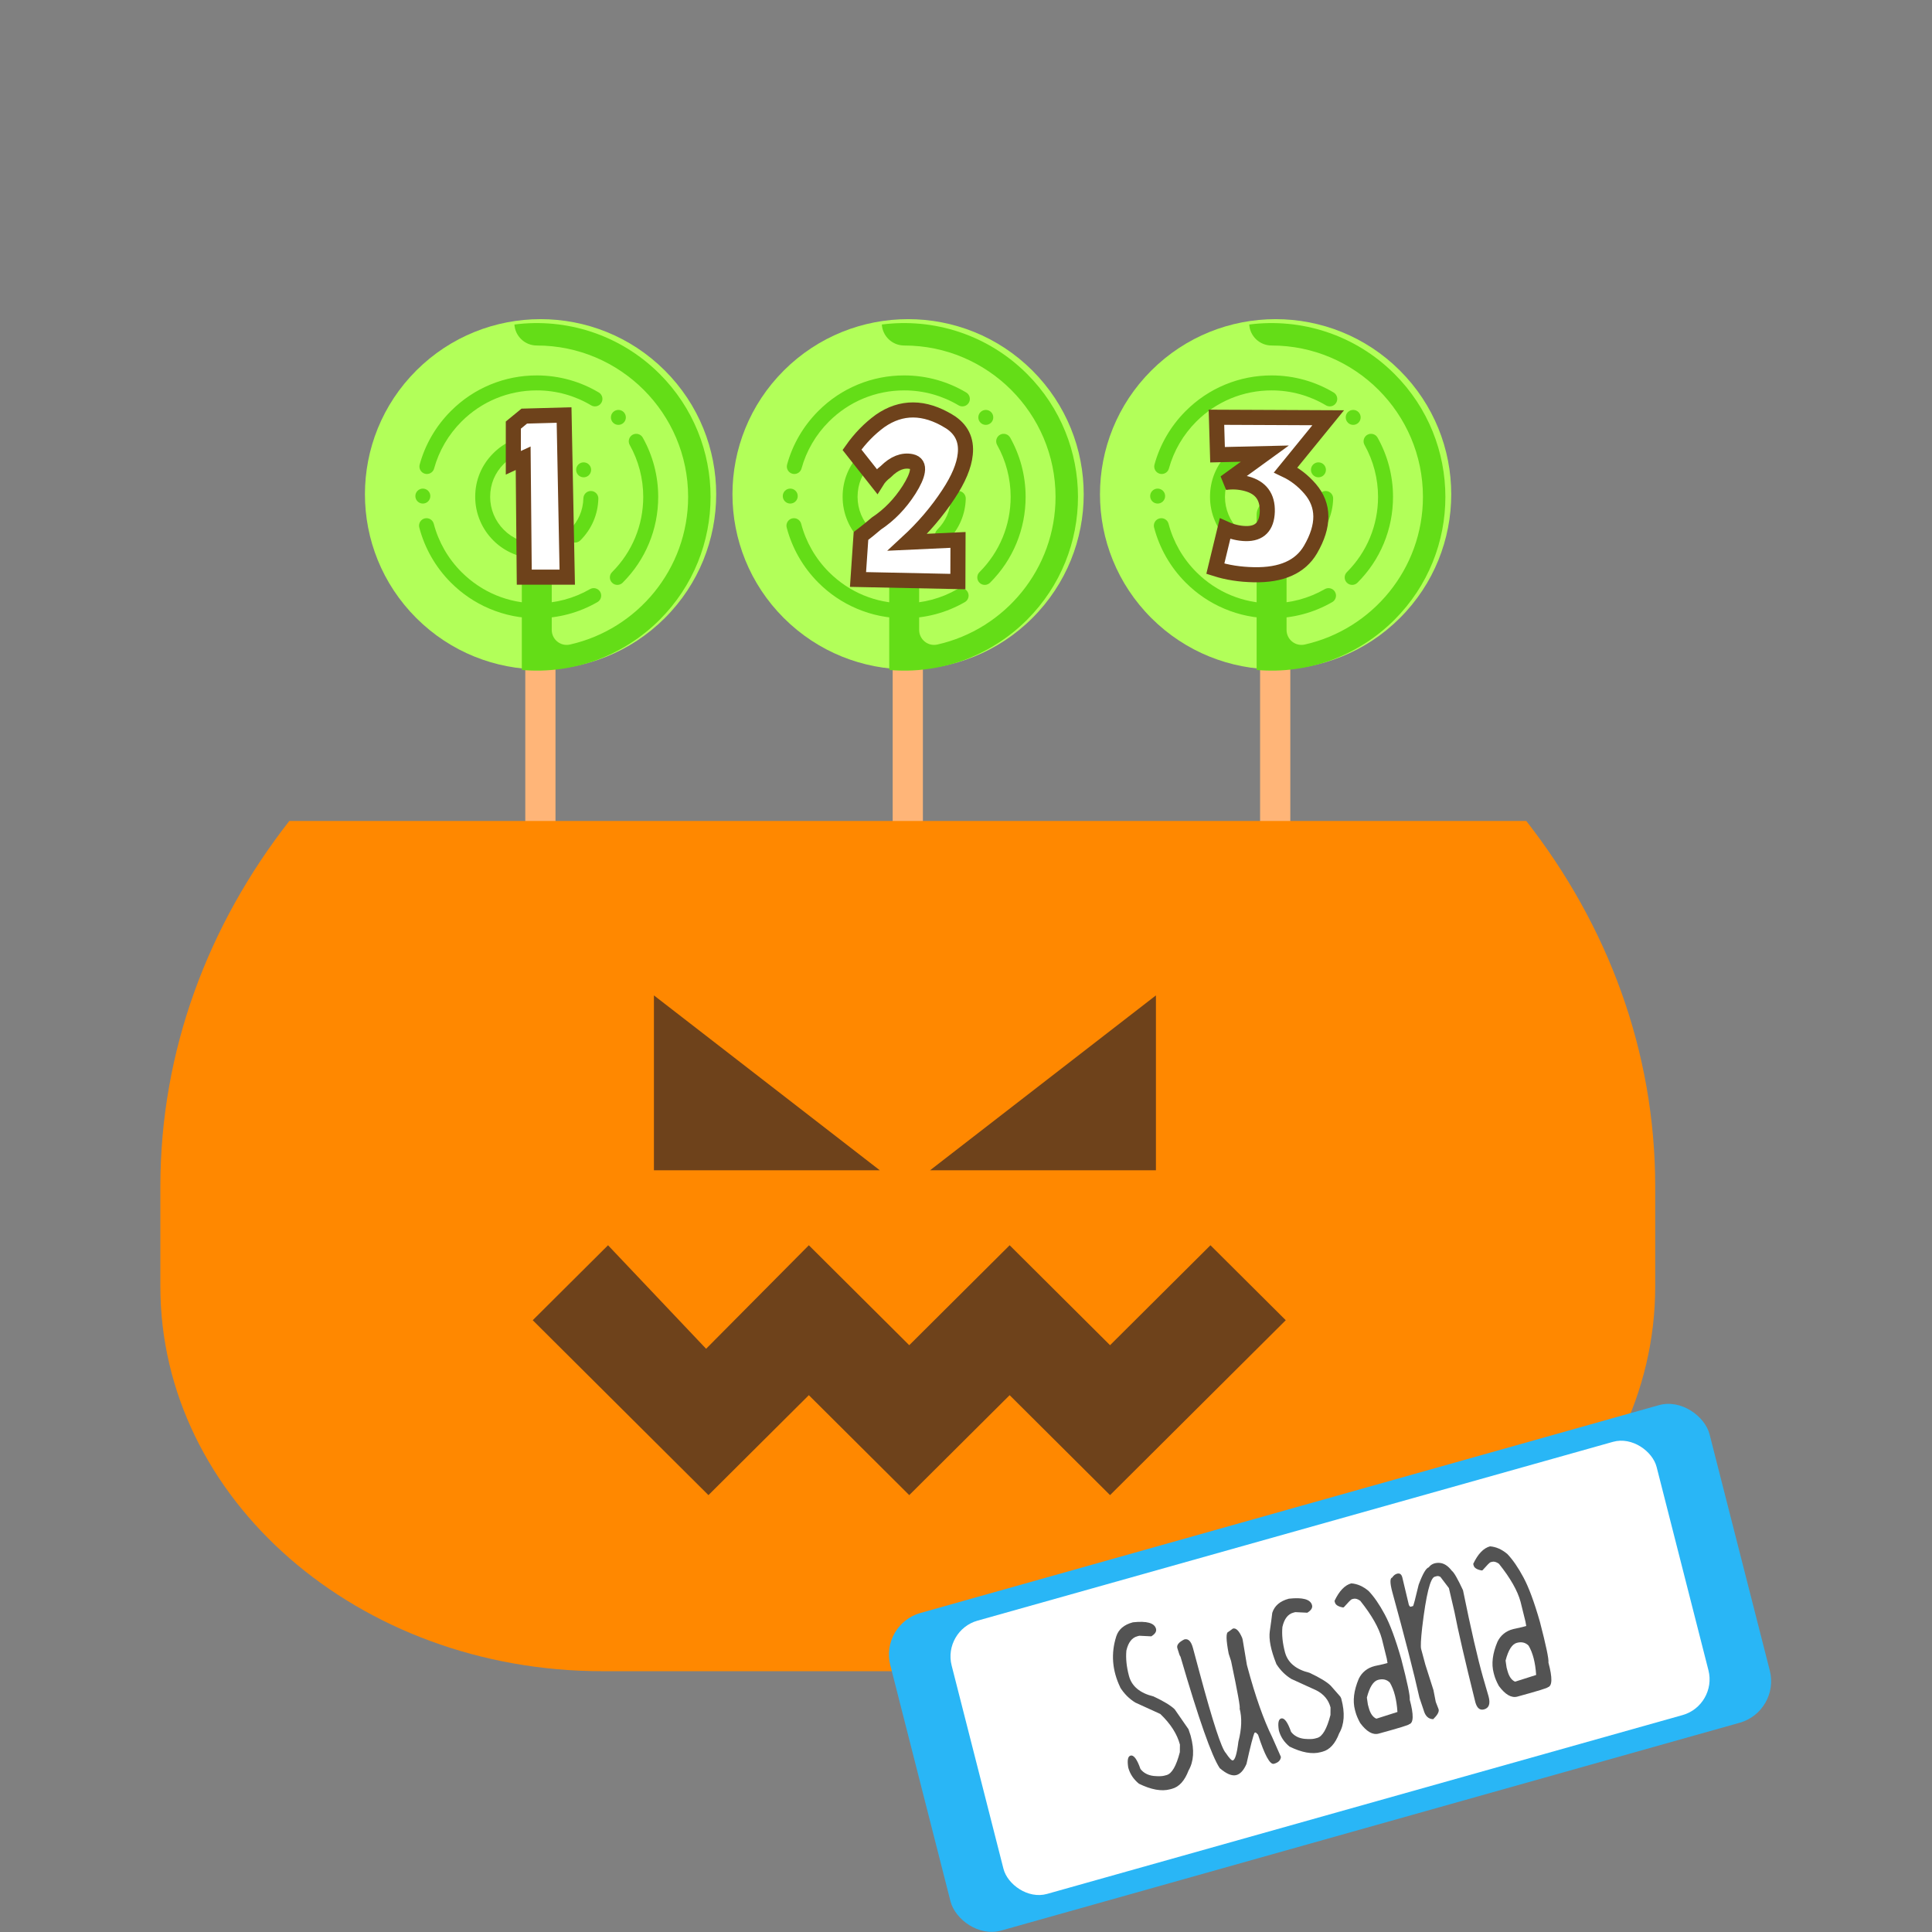 <?xml version="1.0" encoding="UTF-8"?>
<!-- Created with Inkscape (http://www.inkscape.org/) -->
<svg width="512" height="512.003" version="1.1" viewBox="0 0 135.467 135.468" xmlns="http://www.w3.org/2000/svg" xmlns:cc="http://creativecommons.org/ns#" xmlns:dc="http://purl.org/dc/elements/1.1/" xmlns:rdf="http://www.w3.org/1999/02/22-rdf-syntax-ns#">
 <rect x="0" y="0" width="135.467" height="135.468" fill="#808080" stroke="none"/>
 <g transform="translate(0,-153.934)">
  <path d="m36.831 219.401c0 0.584 0.474 1.058 1.06 1.058 0.293 0 0.558-0.118 0.749-0.31 0.192-0.191 0.31-0.456 0.31-0.748v-19.297h-2.119c5e-5 8.326 5e-5 18.825 5e-5 19.297z" fill="#ffb578" stroke-width=".069"/>
  <circle transform="matrix(.708 -.706 .708 .706 0 0)" cx="-106.796" cy="160.331" r="12.299" fill="#b2ff59" stroke-width=".069"/>
  <g transform="matrix(.048 -.048 .048 .048 13.062 196.115)" fill="#64dd17">
   <path d="m442.029 37.299c-8.009 9.104-7.69 22.974 1.004 31.668 60.953 60.953 60.953 160.131 0 221.084-52.652 52.652-133.823 59.817-194.243 21.508-8.324-5.278-9.536-16.96-2.567-23.929l83.75-83.75c5.883-5.883 6.425-15.468 0.825-21.622-5.979-6.57-16.159-6.751-22.368-0.541l-113.308 113.308c34.463 40.936 84.544 63.993 137.37 63.993 99.141 0 179.509-80.369 179.509-179.509-1e-3 -57.898-27.419-109.385-69.972-142.21z"/>
   <path d="m249.83 103.451c2.05 0 3.977-0.793 5.429-2.235 1.473-1.442 2.287-3.379 2.297-5.439 0.021-2.071-0.773-4.018-2.225-5.481-1.463-1.483-3.41-2.297-5.501-2.297-2.04 0-3.966 0.783-5.419 2.225-1.473 1.442-2.287 3.379-2.308 5.45-0.01 2.06 0.783 4.007 2.225 5.47 1.474 1.483 3.421 2.297 5.502 2.307z"/>
   <path d="m274.389 84.825c1.329 0 2.658-0.35 3.822-1.02 16.39-9.333 35.17-14.268 54.28-14.268 29.37 0.01 56.99 11.456 77.758 32.214 7.098 7.088 13.176 15.082 18.059 23.756l0.01 0.021c0.021 0.031 0.031 0.072 0.051 0.103 0.01 0 0.01 0.01 0.01 0.01 4.708 8.386 8.293 17.379 10.652 26.723 0.876 3.441 3.946 5.841 7.489 5.841 0.639 0 1.277-0.082 1.896-0.237 4.131-1.051 6.645-5.254 5.594-9.385-2.699-10.683-6.789-20.944-12.156-30.514-5.594-9.952-12.548-19.12-20.676-27.248-11.765-11.775-25.435-20.933-40.641-27.238-15.216-6.305-31.359-9.498-47.996-9.498h-0.062c-10.93 0-21.768 1.401-32.214 4.162-10.395 2.74-20.387 6.82-29.71 12.136-3.698 2.102-4.996 6.83-2.884 10.539 1.372 2.399 3.947 3.903 6.718 3.903z"/>
   <path d="m303.925 285.762c-18.481-4.945-35.49-14.793-49.191-28.495-20.727-20.727-32.152-48.346-32.162-77.758 0-9.797 1.298-19.543 3.853-28.969l0.021-0.062v-0.01c2.534-9.303 6.274-18.234 11.126-26.527 2.153-3.678 0.917-8.417-2.761-10.57-1.185-0.69-2.534-1.061-3.894-1.061-2.74 0-5.295 1.463-6.676 3.822-5.542 9.478-9.818 19.666-12.712 30.298-0.01 0.031-0.01 0.062-0.021 0.093-2.915 10.734-4.389 21.83-4.389 32.986 0 16.287 3.08 32.173 9.179 47.213 6.305 15.576 15.556 29.525 27.506 41.475 7.829 7.829 16.607 14.577 26.094 20.058 9.426 5.45 19.532 9.632 30.04 12.434 0.659 0.175 1.329 0.258 1.999 0.258 3.492 0 6.562-2.349 7.458-5.728 0.536-1.999 0.258-4.079-0.773-5.862-1.03-1.792-2.699-3.069-4.697-3.595z"/>
   <path d="m447.81 204.141c-0.69-0.196-1.391-0.288-2.102-0.288-3.441 0-6.5 2.318-7.428 5.635-5.068 17.987-14.762 34.511-28.031 47.78-20.768 20.758-48.388 32.203-77.758 32.214-4.265 0-7.726 3.461-7.726 7.726s3.461 7.726 7.726 7.726h0.051c16.637 0 32.791-3.194 47.996-9.498 15.206-6.305 28.876-15.473 40.641-27.238 7.685-7.685 14.33-16.318 19.759-25.652 5.264-9.055 9.375-18.77 12.218-28.876 0.556-1.988 0.309-4.069-0.701-5.872-1.009-1.803-2.657-3.101-4.645-3.657z"/>
   <path d="m455.66 175.687c-1.442-1.473-3.369-2.308-5.439-2.328-0.031 0-0.062-0.01-0.103-0.01-4.203 0-7.665 3.43-7.716 7.634-0.062 4.255 3.358 7.768 7.623 7.819h0.103c4.203 0 7.665-3.42 7.726-7.623 0.021-2.061-0.752-4.008-2.194-5.492z"/>
   <path d="m365.509 214.577c-9.199 8.654-20.305 13.063-33.017 13.094-4.265 0-7.726 3.461-7.726 7.726s3.461 7.726 7.726 7.726h0.144c8.159 0 16.05-1.494 23.457-4.45 7.407-2.946 14.144-7.273 20.027-12.867 3.101-2.936 3.235-7.829 0.309-10.92-1.473-1.566-3.472-2.421-5.614-2.421-1.989 0-3.874 0.752-5.306 2.112z"/>
   <path d="m388.43 186.525c-0.649-0.175-1.319-0.258-1.988-0.258-3.492 0-6.562 2.359-7.469 5.738-1.092 4.11 1.36 8.355 5.481 9.457 0.649 0.175 1.329 0.258 1.999 0.258 3.492 0 6.552-2.359 7.458-5.738 0.525-1.999 0.258-4.08-0.783-5.862-1.03-1.782-2.699-3.059-4.698-3.595z"/>
   <path d="m307.231 220.583c-3.121-1.947-6.078-4.306-8.798-7.016-9.066-9.076-14.072-21.139-14.083-33.944 0.01-12.96 5.017-25.095 14.083-34.171 9.375-9.313 20.841-14.062 34.058-14.103 12.218 0.031 22.983 4.121 31.987 12.156 0.69 0.618 1.391 1.267 2.071 1.947 5.717 5.728 9.787 12.537 12.084 20.233 0.968 3.255 4.007 5.522 7.397 5.522 0.742 0 1.494-0.103 2.205-0.319 4.09-1.216 6.418-5.532 5.202-9.612-2.988-10.044-8.509-19.295-15.957-26.743-0.886-0.886-1.782-1.741-2.678-2.534-5.79-5.213-12.362-9.241-19.532-11.981-7.17-2.73-14.783-4.121-22.643-4.121h-0.299c-8.468 0-16.637 1.617-24.281 4.79-7.654 3.183-14.556 7.84-20.531 13.846-6.078 6.068-10.776 13.166-13.969 21.098-3.091 7.644-4.646 15.71-4.636 23.993-0.01 8.231 1.566 16.267 4.667 23.89 3.194 7.871 7.881 14.927 13.938 20.974 3.534 3.544 7.417 6.634 11.528 9.21 1.236 0.762 2.648 1.174 4.09 1.174 2.689 0 5.141-1.36 6.562-3.637 1.092-1.751 1.432-3.822 0.968-5.831-0.466-2.019-1.681-3.719-3.433-4.821z"/>
  </g>
  <path d="m62.592 219.401c0 0.584 0.474 1.058 1.06 1.058 0.293 0 0.558-0.118 0.749-0.31 0.192-0.191 0.31-0.456 0.31-0.748v-19.297h-2.119c5e-5 8.326 5e-5 18.825 5e-5 19.297z" fill="#ffb578" stroke-width=".069"/>
  <circle transform="matrix(.708 -.706 .708 .706 0 0)" cx="-88.597" cy="178.53" r="12.299" fill="#b2ff59" stroke-width=".069"/>
  <g transform="matrix(.048 -.048 .048 .048 38.824 196.115)" fill="#64dd17">
   <path d="m442.029 37.299c-8.009 9.104-7.69 22.974 1.004 31.668 60.953 60.953 60.953 160.131 0 221.084-52.652 52.652-133.823 59.817-194.243 21.508-8.324-5.278-9.536-16.96-2.567-23.929l83.75-83.75c5.883-5.883 6.425-15.468 0.825-21.622-5.979-6.57-16.159-6.751-22.368-0.541l-113.308 113.308c34.463 40.936 84.544 63.993 137.37 63.993 99.141 0 179.509-80.369 179.509-179.509-1e-3 -57.898-27.419-109.385-69.972-142.21z"/>
   <path d="m249.83 103.451c2.05 0 3.977-0.793 5.429-2.235 1.473-1.442 2.287-3.379 2.297-5.439 0.021-2.071-0.773-4.018-2.225-5.481-1.463-1.483-3.41-2.297-5.501-2.297-2.04 0-3.966 0.783-5.419 2.225-1.473 1.442-2.287 3.379-2.308 5.45-0.01 2.06 0.783 4.007 2.225 5.47 1.474 1.483 3.421 2.297 5.502 2.307z"/>
   <path d="m274.389 84.825c1.329 0 2.658-0.35 3.822-1.02 16.39-9.333 35.17-14.268 54.28-14.268 29.37 0.01 56.99 11.456 77.758 32.214 7.098 7.088 13.176 15.082 18.059 23.756l0.01 0.021c0.021 0.031 0.031 0.072 0.051 0.103 0.01 0 0.01 0.01 0.01 0.01 4.708 8.386 8.293 17.379 10.652 26.723 0.876 3.441 3.946 5.841 7.489 5.841 0.639 0 1.277-0.082 1.896-0.237 4.131-1.051 6.645-5.254 5.594-9.385-2.699-10.683-6.789-20.944-12.156-30.514-5.594-9.952-12.548-19.12-20.676-27.248-11.765-11.775-25.435-20.933-40.641-27.238-15.216-6.305-31.359-9.498-47.996-9.498h-0.062c-10.93 0-21.768 1.401-32.214 4.162-10.395 2.74-20.387 6.82-29.71 12.136-3.698 2.102-4.996 6.83-2.884 10.539 1.372 2.399 3.947 3.903 6.718 3.903z"/>
   <path d="m303.925 285.762c-18.481-4.945-35.49-14.793-49.191-28.495-20.727-20.727-32.152-48.346-32.162-77.758 0-9.797 1.298-19.543 3.853-28.969l0.021-0.062v-0.01c2.534-9.303 6.274-18.234 11.126-26.527 2.153-3.678 0.917-8.417-2.761-10.57-1.185-0.69-2.534-1.061-3.894-1.061-2.74 0-5.295 1.463-6.676 3.822-5.542 9.478-9.818 19.666-12.712 30.298-0.01 0.031-0.01 0.062-0.021 0.093-2.915 10.734-4.389 21.83-4.389 32.986 0 16.287 3.08 32.173 9.179 47.213 6.305 15.576 15.556 29.525 27.506 41.475 7.829 7.829 16.607 14.577 26.094 20.058 9.426 5.45 19.532 9.632 30.04 12.434 0.659 0.175 1.329 0.258 1.999 0.258 3.492 0 6.562-2.349 7.458-5.728 0.536-1.999 0.258-4.079-0.773-5.862-1.03-1.792-2.699-3.069-4.697-3.595z"/>
   <path d="m447.81 204.141c-0.69-0.196-1.391-0.288-2.102-0.288-3.441 0-6.5 2.318-7.428 5.635-5.068 17.987-14.762 34.511-28.031 47.78-20.768 20.758-48.388 32.203-77.758 32.214-4.265 0-7.726 3.461-7.726 7.726s3.461 7.726 7.726 7.726h0.051c16.637 0 32.791-3.194 47.996-9.498 15.206-6.305 28.876-15.473 40.641-27.238 7.685-7.685 14.33-16.318 19.759-25.652 5.264-9.055 9.375-18.77 12.218-28.876 0.556-1.988 0.309-4.069-0.701-5.872-1.009-1.803-2.657-3.101-4.645-3.657z"/>
   <path d="m455.66 175.687c-1.442-1.473-3.369-2.308-5.439-2.328-0.031 0-0.062-0.01-0.103-0.01-4.203 0-7.665 3.43-7.716 7.634-0.062 4.255 3.358 7.768 7.623 7.819h0.103c4.203 0 7.665-3.42 7.726-7.623 0.021-2.061-0.752-4.008-2.194-5.492z"/>
   <path d="m365.509 214.577c-9.199 8.654-20.305 13.063-33.017 13.094-4.265 0-7.726 3.461-7.726 7.726s3.461 7.726 7.726 7.726h0.144c8.159 0 16.05-1.494 23.457-4.45 7.407-2.946 14.144-7.273 20.027-12.867 3.101-2.936 3.235-7.829 0.309-10.92-1.473-1.566-3.472-2.421-5.614-2.421-1.989 0-3.874 0.752-5.306 2.112z"/>
   <path d="m388.43 186.525c-0.649-0.175-1.319-0.258-1.988-0.258-3.492 0-6.562 2.359-7.469 5.738-1.092 4.11 1.36 8.355 5.481 9.457 0.649 0.175 1.329 0.258 1.999 0.258 3.492 0 6.552-2.359 7.458-5.738 0.525-1.999 0.258-4.08-0.783-5.862-1.03-1.782-2.699-3.059-4.698-3.595z"/>
   <path d="m307.231 220.583c-3.121-1.947-6.078-4.306-8.798-7.016-9.066-9.076-14.072-21.139-14.083-33.944 0.01-12.96 5.017-25.095 14.083-34.171 9.375-9.313 20.841-14.062 34.058-14.103 12.218 0.031 22.983 4.121 31.987 12.156 0.69 0.618 1.391 1.267 2.071 1.947 5.717 5.728 9.787 12.537 12.084 20.233 0.968 3.255 4.007 5.522 7.397 5.522 0.742 0 1.494-0.103 2.205-0.319 4.09-1.216 6.418-5.532 5.202-9.612-2.988-10.044-8.509-19.295-15.957-26.743-0.886-0.886-1.782-1.741-2.678-2.534-5.79-5.213-12.362-9.241-19.532-11.981-7.17-2.73-14.783-4.121-22.643-4.121h-0.299c-8.468 0-16.637 1.617-24.281 4.79-7.654 3.183-14.556 7.84-20.531 13.846-6.078 6.068-10.776 13.166-13.969 21.098-3.091 7.644-4.646 15.71-4.636 23.993-0.01 8.231 1.566 16.267 4.667 23.89 3.194 7.871 7.881 14.927 13.938 20.974 3.534 3.544 7.417 6.634 11.528 9.21 1.236 0.762 2.648 1.174 4.09 1.174 2.689 0 5.141-1.36 6.562-3.637 1.092-1.751 1.432-3.822 0.968-5.831-0.466-2.019-1.681-3.719-3.433-4.821z"/>
  </g>
  <path d="m88.354 219.401c0 0.584 0.474 1.058 1.06 1.058 0.293 0 0.558-0.118 0.749-0.31 0.192-0.191 0.31-0.456 0.31-0.748v-19.297h-2.119c5e-5 8.326 5e-5 18.825 5e-5 19.297z" fill="#ffb578" stroke-width=".069"/>
  <circle transform="matrix(.708 -.706 .708 .706 0 0)" cx="-70.398" cy="196.729" r="12.299" fill="#b2ff59" stroke-width=".069"/>
  <g transform="matrix(.048 -.048 .048 .048 64.585 196.115)" fill="#64dd17">
   <path d="m442.029 37.299c-8.009 9.104-7.69 22.974 1.004 31.668 60.953 60.953 60.953 160.131 0 221.084-52.652 52.652-133.823 59.817-194.243 21.508-8.324-5.278-9.536-16.96-2.567-23.929l83.75-83.75c5.883-5.883 6.425-15.468 0.825-21.622-5.979-6.57-16.159-6.751-22.368-0.541l-113.308 113.308c34.463 40.936 84.544 63.993 137.37 63.993 99.141 0 179.509-80.369 179.509-179.509-1e-3 -57.898-27.419-109.385-69.972-142.21z"/>
   <path d="m249.83 103.451c2.05 0 3.977-0.793 5.429-2.235 1.473-1.442 2.287-3.379 2.297-5.439 0.021-2.071-0.773-4.018-2.225-5.481-1.463-1.483-3.41-2.297-5.501-2.297-2.04 0-3.966 0.783-5.419 2.225-1.473 1.442-2.287 3.379-2.308 5.45-0.01 2.06 0.783 4.007 2.225 5.47 1.474 1.483 3.421 2.297 5.502 2.307z"/>
   <path d="m274.389 84.825c1.329 0 2.658-0.35 3.822-1.02 16.39-9.333 35.17-14.268 54.28-14.268 29.37 0.01 56.99 11.456 77.758 32.214 7.098 7.088 13.176 15.082 18.059 23.756l0.01 0.021c0.021 0.031 0.031 0.072 0.051 0.103 0.01 0 0.01 0.01 0.01 0.01 4.708 8.386 8.293 17.379 10.652 26.723 0.876 3.441 3.946 5.841 7.489 5.841 0.639 0 1.277-0.082 1.896-0.237 4.131-1.051 6.645-5.254 5.594-9.385-2.699-10.683-6.789-20.944-12.156-30.514-5.594-9.952-12.548-19.12-20.676-27.248-11.765-11.775-25.435-20.933-40.641-27.238-15.216-6.305-31.359-9.498-47.996-9.498h-0.062c-10.93 0-21.768 1.401-32.214 4.162-10.395 2.74-20.387 6.82-29.71 12.136-3.698 2.102-4.996 6.83-2.884 10.539 1.372 2.399 3.947 3.903 6.718 3.903z"/>
   <path d="m303.925 285.762c-18.481-4.945-35.49-14.793-49.191-28.495-20.727-20.727-32.152-48.346-32.162-77.758 0-9.797 1.298-19.543 3.853-28.969l0.021-0.062v-0.01c2.534-9.303 6.274-18.234 11.126-26.527 2.153-3.678 0.917-8.417-2.761-10.57-1.185-0.69-2.534-1.061-3.894-1.061-2.74 0-5.295 1.463-6.676 3.822-5.542 9.478-9.818 19.666-12.712 30.298-0.01 0.031-0.01 0.062-0.021 0.093-2.915 10.734-4.389 21.83-4.389 32.986 0 16.287 3.08 32.173 9.179 47.213 6.305 15.576 15.556 29.525 27.506 41.475 7.829 7.829 16.607 14.577 26.094 20.058 9.426 5.45 19.532 9.632 30.04 12.434 0.659 0.175 1.329 0.258 1.999 0.258 3.492 0 6.562-2.349 7.458-5.728 0.536-1.999 0.258-4.079-0.773-5.862-1.03-1.792-2.699-3.069-4.697-3.595z"/>
   <path d="m447.81 204.141c-0.69-0.196-1.391-0.288-2.102-0.288-3.441 0-6.5 2.318-7.428 5.635-5.068 17.987-14.762 34.511-28.031 47.78-20.768 20.758-48.388 32.203-77.758 32.214-4.265 0-7.726 3.461-7.726 7.726s3.461 7.726 7.726 7.726h0.051c16.637 0 32.791-3.194 47.996-9.498 15.206-6.305 28.876-15.473 40.641-27.238 7.685-7.685 14.33-16.318 19.759-25.652 5.264-9.055 9.375-18.77 12.218-28.876 0.556-1.988 0.309-4.069-0.701-5.872-1.009-1.803-2.657-3.101-4.645-3.657z"/>
   <path d="m455.66 175.687c-1.442-1.473-3.369-2.308-5.439-2.328-0.031 0-0.062-0.01-0.103-0.01-4.203 0-7.665 3.43-7.716 7.634-0.062 4.255 3.358 7.768 7.623 7.819h0.103c4.203 0 7.665-3.42 7.726-7.623 0.021-2.061-0.752-4.008-2.194-5.492z"/>
   <path d="m365.509 214.577c-9.199 8.654-20.305 13.063-33.017 13.094-4.265 0-7.726 3.461-7.726 7.726s3.461 7.726 7.726 7.726h0.144c8.159 0 16.05-1.494 23.457-4.45 7.407-2.946 14.144-7.273 20.027-12.867 3.101-2.936 3.235-7.829 0.309-10.92-1.473-1.566-3.472-2.421-5.614-2.421-1.989 0-3.874 0.752-5.306 2.112z"/>
   <path d="m388.43 186.525c-0.649-0.175-1.319-0.258-1.988-0.258-3.492 0-6.562 2.359-7.469 5.738-1.092 4.11 1.36 8.355 5.481 9.457 0.649 0.175 1.329 0.258 1.999 0.258 3.492 0 6.552-2.359 7.458-5.738 0.525-1.999 0.258-4.08-0.783-5.862-1.03-1.782-2.699-3.059-4.698-3.595z"/>
   <path d="m307.231 220.583c-3.121-1.947-6.078-4.306-8.798-7.016-9.066-9.076-14.072-21.139-14.083-33.944 0.01-12.96 5.017-25.095 14.083-34.171 9.375-9.313 20.841-14.062 34.058-14.103 12.218 0.031 22.983 4.121 31.987 12.156 0.69 0.618 1.391 1.267 2.071 1.947 5.717 5.728 9.787 12.537 12.084 20.233 0.968 3.255 4.007 5.522 7.397 5.522 0.742 0 1.494-0.103 2.205-0.319 4.09-1.216 6.418-5.532 5.202-9.612-2.988-10.044-8.509-19.295-15.957-26.743-0.886-0.886-1.782-1.741-2.678-2.534-5.79-5.213-12.362-9.241-19.532-11.981-7.17-2.73-14.783-4.121-22.643-4.121h-0.299c-8.468 0-16.637 1.617-24.281 4.79-7.654 3.183-14.556 7.84-20.531 13.846-6.078 6.068-10.776 13.166-13.969 21.098-3.091 7.644-4.646 15.71-4.636 23.993-0.01 8.231 1.566 16.267 4.667 23.89 3.194 7.871 7.881 14.927 13.938 20.974 3.534 3.544 7.417 6.634 11.528 9.21 1.236 0.762 2.648 1.174 4.09 1.174 2.689 0 5.141-1.36 6.562-3.637 1.092-1.751 1.432-3.822 0.968-5.831-0.466-2.019-1.681-3.719-3.433-4.821z"/>
  </g>
  <rect y="153.934" width="135.467" height="135.467" opacity="0" stroke-width="1.747"/>
  <path d="m20.285 211.499c-5.705 7.303-9.041 16.123-9.041 25.622v7.019c0 14.898 13.873 26.974 30.985 26.974h42.845c17.113 0 30.985-12.077 30.985-26.974v-7.019c0-9.499-3.335-18.319-9.04-25.622z" fill="#f80" stroke-width=".202"/>
  <g transform="matrix(.22 0 0 .219 7.434 175.354)" fill="#6e421b">
   <polygon points="192 380.888 136 324.888 160 300.888 191.256 334.032 224 300.888 256 332.888 288 300.888 320 332.888 352 300.888 376 324.888 320 380.888 288 348.888 256 380.888 224 348.888"/>
   <polygon points="334.624 220.888 262.624 276.888 334.624 276.888"/>
   <polygon points="174.624 220.888 246.624 276.888 174.624 276.888"/>
  </g>
  <rect transform="matrix(.963 -.271 .247 .969 0 0)" x="-6.37" y="274.619" width="59.658" height="22.977" ry="2.939" fill="#29b6f6" stroke-width=".383"/>
  <rect transform="matrix(.963 -.271 .247 .969 0 0)" x="-2.208" y="276.222" width="51.333" height="19.771" ry="2.529" fill="#fff" stroke-width=".383"/>
  <g transform="matrix(.802 -.214 .215 .8 -128.47 122.639)" fill="#424242" opacity=".909" stroke-width=".265" style="font-feature-settings:normal;font-variant-caps:normal;font-variant-ligatures:normal;font-variant-numeric:normal" aria-label="Susana">
   <path d="m196.522 233.88q1.757 0.267 1.757 1.034 0 0.353-0.551 0.517l-0.965-0.31h-0.172q-0.715 0-1.206 0.93-0.345 0.93-0.345 2.136 0 1.352 1.55 2.205 1.102 0.93 1.447 1.516l0.689 1.929 0.034 0.551v0.069q0 1.826-0.93 2.756-0.818 1.137-1.757 1.137h-0.172q-1.111 0-2.412-1.137-0.517-0.723-0.517-1.55 0.095-0.93 0.448-0.93 0.422 0 0.517 1.309 0.25 0.594 0.93 0.861 0.568 0.207 0.861 0.207h0.207q0.689 0 1.585-1.585l0.172-0.62q0-1.395-0.93-2.928l-1.791-1.481q-0.612-0.646-0.896-1.55v-0.034q-0.431-2.325 0.792-4.237 0.508-0.792 1.654-0.792z" style="font-feature-settings:normal;font-variant-caps:normal;font-variant-ligatures:normal;font-variant-numeric:normal"/>
   <path d="m200.354 236.404q0.517 0 0.517 0.896v2.239q0 6.373 0.379 7.062 0.258 0.758 0.413 0.758 0.293 0 0.861-1.412 0.827-1.464 0.827-2.687 0.121 0 0.345-4.065l-0.035-0.655q0.129-1.791 0.448-1.791l0.448-0.172q0.413 0 0.551 0.965v0.172l-0.207 2.136v0.207q0 3.85 0.482 6.27l0.276 1.791q-0.146 0.413-0.723 0.413-0.517 0-0.655-2.722-0.112-0.241-0.172-0.241h-0.069q-0.258 0.293-1.344 2.377-0.551 0.689-1.068 0.689-0.577 0-1.206-0.93-0.586-1.731-0.758-9.991-0.052 0-0.069-0.758 0-0.396 0.758-0.551z" style="font-feature-settings:normal;font-variant-caps:normal;font-variant-ligatures:normal;font-variant-numeric:normal"/>
   <path d="m209.768 235.353q1.757 0.267 1.757 1.034 0 0.353-0.551 0.517l-0.965-0.31h-0.172q-0.715 0-1.206 0.93-0.345 0.93-0.345 2.136 0 1.352 1.55 2.205 1.102 0.93 1.447 1.516l0.543 1.102 0.034 0.155v0.069q0 1.826-0.93 2.756-0.818 1.137-1.757 1.137h-0.172q-1.111 0-2.412-1.137-0.517-0.723-0.517-1.55 0.095-0.93 0.448-0.93 0.422 0 0.517 1.309 0.25 0.594 0.93 0.861 0.568 0.207 0.861 0.207h0.207q0.689 0 1.585-1.585l0.172-0.62q0-0.999-0.784-1.705l-1.791-1.481q-0.612-0.646-0.896-1.55v-0.034q-0.215-1.852 0.189-2.791t0.603-1.447q0.508-0.792 1.654-0.792z" style="font-feature-settings:normal;font-variant-caps:normal;font-variant-ligatures:normal;font-variant-numeric:normal"/>
   <path d="m215.211 235.465q0.715 0.25 1.24 0.999 0.482 0.887 0.801 2.265 0.327 1.378 0.37 4.005-0.026 3.109-0.198 3.514 0 1.998-0.586 1.998 0 0.086-2.696 0.103-0.775 0-1.275-1.275-0.138-0.568-0.138-0.999v-0.172q0-1.197 0.999-2.48 0.603-0.689 1.55-0.689l0.758 0.034h0.379l0.035-0.379 0.034-1.723q0-1.447-0.93-3.583-0.258-0.31-0.517-0.31h-0.138q-0.103 0-0.827 0.482h-0.069q-0.551-0.258-0.551-0.586v-0.138q0.904-1.068 1.757-1.068zm-1.309 10.266v0.276q0 0.767 0.379 1.068h0.069q1.766-0.077 1.8-0.086 0.31-1.542 0.026-2.567-0.276-0.482-0.896-0.482-0.629 0-1.309 1.206z" style="font-feature-settings:normal;font-variant-caps:normal;font-variant-ligatures:normal;font-variant-numeric:normal"/>
   <path d="m222.825 235.706q0.551 0.172 0.861 0.93 0.207 0.25 0.482 1.826-0.31 5.047-0.276 7.553l0.034 1.688q0 0.965-0.655 0.965-0.551 0-0.551-0.792 0.103-5.46 0.276-7.829l0.069-2.067-0.448-1.102q-0.146-0.138-0.276-0.138h-0.172q-0.586-0.034-2.153 3.893-0.551 1.412-0.551 1.723v1.378l0.103 2.248-0.069 0.999v0.034l0.069 0.655q0 0.319-0.655 0.689-0.586-0.164-0.586-0.965l-0.069-1.102q0.138-3.221 0.103-9.207 0-1.206 0.31-1.206 0.233-0.207 0.482-0.207 0.345 0 0.345 0.413l-0.069 2.412q0.043 0.172 0.103 0.172h0.207q0.06 0 0.93-1.619 0.853-1.206 1.206-1.206 0.396-0.31 0.947-0.138z" style="font-feature-settings:normal;font-variant-caps:normal;font-variant-ligatures:normal;font-variant-numeric:normal"/>
   <path d="m227.338 235.465q0.715 0.25 1.24 0.999 0.482 0.887 0.801 2.265 0.327 1.378 0.37 4.005-0.026 3.109-0.198 3.514 0 1.998-0.586 1.998 0 0.086-2.696 0.103-0.775 0-1.275-1.275-0.138-0.568-0.138-0.999v-0.172q0-1.197 0.999-2.48 0.603-0.689 1.55-0.689l0.758 0.034h0.379l0.034-0.379 0.034-1.723q0-1.447-0.93-3.583-0.258-0.31-0.517-0.31h-0.138q-0.103 0-0.827 0.482h-0.069q-0.551-0.258-0.551-0.586v-0.138q0.904-1.068 1.757-1.068zm-1.309 10.266v0.276q0 0.767 0.379 1.068h0.069q1.766-0.077 1.8-0.086 0.31-1.542 0.026-2.567-0.276-0.482-0.896-0.482-0.629 0-1.309 1.206z" style="font-feature-settings:normal;font-variant-caps:normal;font-variant-ligatures:normal;font-variant-numeric:normal"/>
  </g>
  <g fill="#fff" stroke="#6e421b" stroke-width="1.058">
   <g transform="translate(-165.614,22.117)" style="font-feature-settings:normal;font-variant-caps:normal;font-variant-ligatures:normal;font-variant-numeric:normal" aria-label="1">
    <path d="m205.166 160.917-2.791 0.077-0.767 0.629v2.644l0.689-0.319 0.077 8.337h3.014z" fill="#fff" stroke="#6e421b" stroke-width="1.058" style="font-feature-settings:normal;font-variant-caps:normal;font-variant-ligatures:normal;font-variant-numeric:normal"/>
   </g>
   <g transform="translate(-166.497,22.52)" style="font-feature-settings:normal;font-variant-caps:normal;font-variant-ligatures:normal;font-variant-numeric:normal" aria-label="2">
    <path d="m233.032 160.953q-2.592-1.576-4.823-0.026-1.12 0.818-1.972 2.024l1.74 2.205q0.224-0.362 0.629-0.672 0.896-0.896 1.8-0.706 0.508 0.112 0.413 0.689-0.077 0.491-0.577 1.283-0.939 1.473-2.291 2.369-0.586 0.5-1.085 0.878l-0.207 3.049 7.002 0.146 9e-3 -2.92-3.54 0.164q1.679-1.55 2.877-3.376 1.051-1.593 1.171-2.799 0.164-1.507-1.145-2.308z" fill="#fff" stroke="#6e421b" stroke-width="1.058" style="font-feature-settings:normal;font-variant-caps:normal;font-variant-ligatures:normal;font-variant-numeric:normal"/>
   </g>
   <g transform="translate(-166.655,22.537)" style="font-feature-settings:normal;font-variant-caps:normal;font-variant-ligatures:normal;font-variant-numeric:normal" aria-label="3">
    <path d="m251.949 160.654 0.077 2.627 3.316-0.077-2.791 2.024q0.767-0.112 1.507 0.086 1.499 0.396 1.456 1.955-0.052 1.568-1.507 1.542-0.732-0.017-1.456-0.345l-0.68 2.808q1.24 0.396 2.704 0.422 2.902 0.06 3.97-1.766 1.464-2.515-0.026-4.255-0.749-0.87-1.714-1.326l2.98-3.66z" fill="#fff" stroke="#6e421b" stroke-width="1.058" style="font-feature-settings:normal;font-variant-caps:normal;font-variant-ligatures:normal;font-variant-numeric:normal"/>
   </g>
  </g>
 </g>
</svg>
